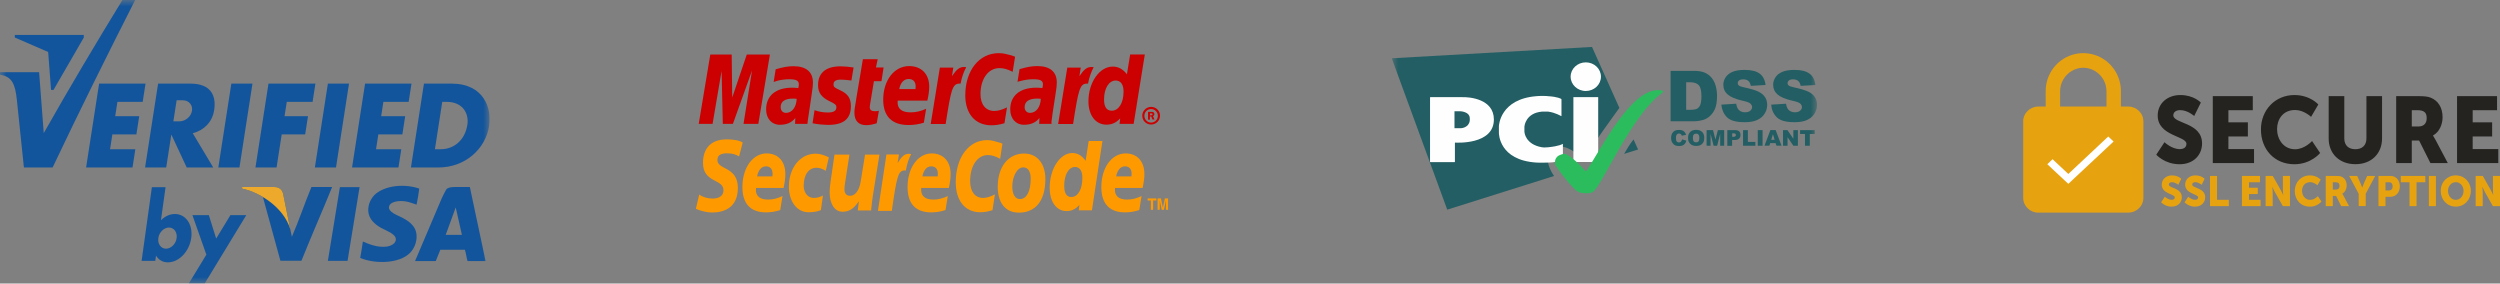 <svg width="194" height="22" viewBox="0 0 194 22" fill="none" xmlns="http://www.w3.org/2000/svg">
<rect x="0" y="0" width="194" height="22" fill="#808080" stroke="none"/>
<g clip-path="url(#clip0_834_90)">
<mask id="mask0_834_90" style="mask-type:luminance" maskUnits="userSpaceOnUse" x="0" y="0" width="38" height="22">
<path d="M38 0H0V22H38V0Z" fill="white"/>
</mask>
<g mask="url(#mask0_834_90)">
<path fill-rule="evenodd" clip-rule="evenodd" d="M32.533 14.633C32.481 15.067 32.411 15.482 32.325 15.88C31.963 15.76 31.546 15.567 30.957 15.607C30.604 15.631 30.188 15.769 30.183 16.093C30.176 16.453 30.754 16.666 31.075 16.823C31.655 17.107 32.277 17.485 32.325 18.253C32.362 18.844 32.094 19.358 31.79 19.652C30.978 20.436 29.179 20.518 27.951 20.017C28.027 19.599 28.097 19.173 28.159 18.74C28.635 18.946 29.288 19.225 30.004 19.135C30.33 19.093 30.73 18.899 30.718 18.557C30.704 18.14 29.942 17.891 29.558 17.675C29.112 17.424 28.604 17.005 28.576 16.367C28.558 15.942 28.719 15.544 28.933 15.272C29.567 14.467 31.197 14.18 32.533 14.633Z" fill="#12559C"/>
<path fill-rule="evenodd" clip-rule="evenodd" d="M17.952 6.488H19.592L18.582 12.996H16.941L17.952 6.488Z" fill="#12559C"/>
<path fill-rule="evenodd" clip-rule="evenodd" d="M13.707 7.782L13.454 9.415H13.928C14.389 9.415 14.825 9.047 14.898 8.598C14.97 8.15 14.652 7.782 14.191 7.782H13.707ZM12.268 6.488H14.779C16.377 6.488 16.793 7.429 16.618 8.553C16.473 9.491 15.813 10.117 14.957 10.34L16.547 12.996H14.488L13.295 10.44L12.898 12.996H11.258L12.268 6.488Z" fill="#12559C"/>
<path fill-rule="evenodd" clip-rule="evenodd" d="M25.444 6.488H27.084L26.074 12.996H24.434L25.444 6.488Z" fill="#12559C"/>
<path fill-rule="evenodd" clip-rule="evenodd" d="M28.33 6.488H31.932L31.712 7.904H29.751L29.579 9.015H31.443L31.224 10.43H29.359L29.18 11.581H31.141L30.922 12.996H27.32L28.33 6.488Z" fill="#12559C"/>
<path fill-rule="evenodd" clip-rule="evenodd" d="M7.691 6.488H11.293L11.073 7.904H9.112L8.94 9.015H10.804L10.584 10.43H8.72L8.541 11.581H10.503L10.283 12.996H6.682L7.691 6.488Z" fill="#12559C"/>
<path fill-rule="evenodd" clip-rule="evenodd" d="M20.834 6.488H24.476L24.257 7.904H22.255L22.08 9.015H23.901L23.681 10.43H21.86L21.462 12.996H19.824L20.834 6.488Z" fill="#12559C"/>
<path fill-rule="evenodd" clip-rule="evenodd" d="M34.32 7.904C34.438 7.904 34.551 7.904 34.659 7.904C35.912 7.904 36.402 8.807 36.268 9.68C36.085 10.85 35.262 11.581 34.187 11.581C34.044 11.581 33.906 11.581 33.749 11.581L34.32 7.904ZM32.899 6.488H35.037C37.583 6.488 38.164 8.457 37.965 9.744C37.679 11.581 36.077 12.996 34.027 12.996H31.889L32.899 6.488Z" fill="#12559C"/>
<path fill-rule="evenodd" clip-rule="evenodd" d="M0 5.602H3.035L3.395 10.329C5.403 6.777 7.444 3.358 9.5 0H10.489C8.313 4.29 6.164 8.609 4.083 12.996H1.855L1.312 7.782C1.177 6.489 0.922 5.939 0 5.8V5.602Z" fill="#12559C"/>
<path fill-rule="evenodd" clip-rule="evenodd" d="M1.149 2.913L3.737 4.034L3.962 6.98H4.152L6.502 2.915V2.711H1.148L1.149 2.913Z" fill="#12559C"/>
<path fill-rule="evenodd" clip-rule="evenodd" d="M11.786 14.526H12.848L12.49 17.091C12.793 16.791 13.164 16.607 13.579 16.607C14.43 16.607 14.989 17.446 14.839 18.481C14.688 19.517 13.885 20.358 13.033 20.358C12.613 20.358 12.312 20.164 12.107 19.838L12.05 20.245H10.988L11.786 14.526ZM13.111 17.657C13.504 17.657 13.77 18.025 13.706 18.478C13.643 18.931 13.274 19.297 12.881 19.297C12.489 19.297 12.223 18.931 12.286 18.478C12.349 18.025 12.719 17.657 13.111 17.657Z" fill="#12559C"/>
<path fill-rule="evenodd" clip-rule="evenodd" d="M14.931 16.693H16.205L16.775 18.511L17.881 16.693H19.113L15.881 22H14.65L16.013 19.762L14.931 16.693Z" fill="#12559C"/>
<path fill-rule="evenodd" clip-rule="evenodd" d="M25.443 20.243L26.376 14.524H27.903L26.97 20.243H25.443Z" fill="#12559C"/>
<path fill-rule="evenodd" clip-rule="evenodd" d="M24.167 14.512C23.642 15.78 23.192 17.125 22.65 18.375L22.491 17.625C22.491 17.622 22.489 17.619 22.488 17.616L22.515 17.75C22.398 17.355 22.197 16.982 21.942 16.641C21.934 16.633 21.928 16.624 21.921 16.615C21.876 16.556 21.828 16.498 21.781 16.442C21.751 16.407 21.722 16.372 21.692 16.338C21.322 15.925 20.874 15.568 20.4 15.285L21.758 20.231H23.394C24.165 18.301 24.995 16.433 25.774 14.512C25.239 14.512 24.703 14.512 24.167 14.512Z" fill="#12559C"/>
<path fill-rule="evenodd" clip-rule="evenodd" d="M21.285 14.513H18.789V14.638C20.226 14.924 22.04 16.156 22.515 17.75L21.979 15.086C21.905 14.675 21.626 14.513 21.285 14.513Z" fill="#12559C"/>
<path fill-rule="evenodd" clip-rule="evenodd" d="M35.364 16.097L34.587 18.224H35.844L35.364 16.097ZM37.681 20.261C37.215 20.261 36.749 20.261 36.283 20.261C36.193 19.988 36.167 19.65 36.075 19.379C35.44 19.379 34.805 19.379 34.17 19.379L33.814 20.261C33.278 20.261 32.742 20.261 32.207 20.261L34.289 15.364C34.382 15.15 34.547 14.856 34.617 14.725C34.722 14.527 35.132 14.512 35.306 14.512H36.461L37.681 20.261Z" fill="#12559C"/>
<path fill-rule="evenodd" clip-rule="evenodd" d="M21.285 14.513H18.789V14.638C20.226 14.924 22.04 16.156 22.515 17.75L21.979 15.086C21.905 14.675 21.626 14.513 21.285 14.513Z" fill="#ECA92B"/>
</g>
</g>
<path fill-rule="evenodd" clip-rule="evenodd" d="M79.982 13.87C79.982 14.863 79.658 15.448 79.147 15.448C78.771 15.458 78.552 15.061 78.552 14.476C78.552 13.781 78.885 12.987 79.408 12.987C79.836 12.987 79.982 13.414 79.982 13.87ZM81.121 13.88C81.121 12.778 80.546 11.915 79.471 11.915C78.228 11.915 77.424 12.957 77.424 14.495C77.424 15.597 77.904 16.5 79.074 16.5C80.254 16.5 81.121 15.706 81.121 13.88Z" fill="#FF9900"/>
<path fill-rule="evenodd" clip-rule="evenodd" d="M77.79 11.152L77.612 12.322C77.226 12.114 76.954 12.034 76.651 12.034C75.847 12.034 75.283 12.868 75.283 14.049C75.283 14.863 75.659 15.359 76.286 15.359C76.557 15.359 76.85 15.269 77.205 15.081L77.017 16.311C76.62 16.431 76.359 16.47 76.056 16.47C74.897 16.47 74.166 15.578 74.166 14.148C74.166 12.223 75.168 10.873 76.599 10.873C76.787 10.873 76.944 10.893 77.08 10.933L77.518 11.052C77.664 11.092 77.695 11.102 77.79 11.152Z" fill="#FF9900"/>
<path fill-rule="evenodd" clip-rule="evenodd" d="M70.656 11.945C70.625 11.935 70.584 11.935 70.542 11.935C70.187 11.935 69.988 12.124 69.654 12.649L69.758 11.985H68.787L68.129 16.361H69.205C69.591 13.682 69.695 13.225 70.207 13.225C70.239 13.225 70.239 13.225 70.291 13.235C70.385 12.709 70.521 12.322 70.698 11.965L70.656 11.945Z" fill="#FF9900"/>
<path fill-rule="evenodd" clip-rule="evenodd" d="M84.734 16.321H83.71L83.763 15.895C83.47 16.232 83.157 16.38 82.76 16.38C81.977 16.38 81.455 15.656 81.455 14.565C81.455 13.106 82.259 11.875 83.209 11.875C83.627 11.875 83.95 12.064 84.243 12.48L84.483 10.943H85.549L84.734 16.321ZM83.136 15.289C83.648 15.289 83.993 14.684 83.993 13.81C83.993 13.255 83.794 12.957 83.418 12.957C82.928 12.957 82.583 13.562 82.583 14.425C82.583 15.001 82.77 15.289 83.136 15.289Z" fill="#FF9900"/>
<path fill-rule="evenodd" clip-rule="evenodd" d="M60.546 16.301C60.18 16.421 59.825 16.48 59.439 16.48C58.238 16.48 57.611 15.806 57.611 14.515C57.611 13.017 58.415 11.905 59.49 11.905C60.379 11.905 60.943 12.521 60.943 13.503C60.943 13.82 60.9 14.138 60.806 14.584H58.666C58.655 14.654 58.655 14.684 58.655 14.723C58.655 15.23 58.979 15.487 59.606 15.487C59.992 15.487 60.337 15.398 60.723 15.21L60.546 16.301ZM59.94 13.691C59.94 13.602 59.95 13.523 59.95 13.473C59.95 13.116 59.762 12.908 59.439 12.908C59.094 12.908 58.853 13.186 58.749 13.691H59.94Z" fill="#FF9900"/>
<path fill-rule="evenodd" clip-rule="evenodd" d="M73.371 16.301C73.005 16.421 72.651 16.48 72.264 16.48C71.053 16.48 70.426 15.806 70.426 14.515C70.426 13.017 71.231 11.905 72.306 11.905C73.193 11.905 73.768 12.521 73.768 13.503C73.768 13.82 73.726 14.138 73.632 14.584H71.491C71.481 14.654 71.481 14.684 71.481 14.723C71.481 15.23 71.805 15.487 72.431 15.487C72.818 15.487 73.162 15.398 73.549 15.21L73.371 16.301ZM72.765 13.691C72.776 13.602 72.776 13.523 72.776 13.473C72.776 13.116 72.588 12.908 72.264 12.908C71.919 12.908 71.679 13.186 71.575 13.691H72.765Z" fill="#FF9900"/>
<path fill-rule="evenodd" clip-rule="evenodd" d="M88.408 16.301C88.031 16.421 87.677 16.48 87.301 16.48C86.1 16.48 85.463 15.806 85.463 14.515C85.463 13.017 86.267 11.905 87.353 11.905C88.241 11.905 88.804 12.521 88.804 13.503C88.804 13.82 88.762 14.138 88.668 14.584H86.528C86.517 14.654 86.517 14.684 86.517 14.723C86.517 15.23 86.841 15.487 87.468 15.487C87.854 15.487 88.198 15.398 88.585 15.21L88.408 16.301ZM87.802 13.691C87.802 13.602 87.812 13.523 87.812 13.473C87.812 13.116 87.624 12.908 87.301 12.908C86.956 12.908 86.716 13.186 86.611 13.691H87.802Z" fill="#FF9900"/>
<path fill-rule="evenodd" clip-rule="evenodd" d="M57.352 12.144C57.144 12.005 56.851 11.896 56.454 11.896C56.015 11.896 55.671 11.986 55.671 12.422C55.671 13.196 57.258 12.908 57.258 14.575C57.258 16.093 56.214 16.491 55.264 16.491C54.846 16.491 54.355 16.362 54 16.203L54.261 15.091C54.48 15.28 54.909 15.409 55.274 15.409C55.618 15.409 56.141 15.32 56.141 14.754C56.141 13.871 54.553 14.198 54.553 12.65C54.553 11.231 55.483 10.814 56.381 10.814C56.882 10.814 57.363 10.884 57.634 11.062L57.352 12.144Z" fill="#FF9900"/>
<path fill-rule="evenodd" clip-rule="evenodd" d="M63.703 16.302C63.483 16.401 63.18 16.47 62.741 16.47C61.802 16.47 61.217 15.578 61.217 14.486C61.217 13.057 62.063 11.925 63.305 11.925C63.577 11.925 63.995 12.034 64.318 12.213L64.079 13.255C63.848 13.107 63.608 13.017 63.358 13.017C62.783 13.017 62.366 13.523 62.366 14.416C62.366 14.932 62.669 15.359 63.139 15.359C63.42 15.359 63.618 15.3 63.859 15.17L63.703 16.302Z" fill="#FF9900"/>
<path fill-rule="evenodd" clip-rule="evenodd" d="M67.733 15.2C67.681 15.578 67.629 15.944 67.597 16.331H66.564L66.647 15.627H66.637C66.313 16.104 65.979 16.431 65.384 16.431C64.736 16.431 64.381 15.775 64.381 14.932C64.381 14.634 64.402 14.476 64.464 14.019L64.757 11.995H65.916L65.603 14.029C65.571 14.248 65.53 14.466 65.53 14.694C65.53 14.952 65.655 15.21 65.968 15.19C66.438 15.19 66.72 14.644 66.804 14L67.128 11.995H68.245L67.733 15.2Z" fill="#FF9900"/>
<path fill-rule="evenodd" clip-rule="evenodd" d="M89.483 16.281H89.305V15.557H89.055V15.398H89.733V15.557H89.483V16.281Z" fill="#FF9900"/>
<path fill-rule="evenodd" clip-rule="evenodd" d="M90.642 16.281H90.475V15.547L90.319 16.281H90.152L89.995 15.547V16.281H89.828V15.398H90.089L90.235 16.092H90.246L90.392 15.398H90.642V16.281Z" fill="#FF9900"/>
<path fill-rule="evenodd" clip-rule="evenodd" d="M88.639 8.978C88.639 8.601 88.952 8.293 89.327 8.293C89.714 8.293 90.017 8.601 90.017 8.978C90.017 9.355 89.714 9.662 89.327 9.662C88.952 9.672 88.639 9.365 88.639 8.978ZM89.327 9.514C89.62 9.514 89.85 9.276 89.85 8.988C89.85 8.7 89.61 8.462 89.327 8.462C89.035 8.462 88.806 8.7 88.806 8.988C88.806 9.276 89.035 9.514 89.327 9.514ZM89.234 9.285H89.087V8.68H89.349C89.4 8.68 89.463 8.68 89.505 8.71C89.557 8.74 89.579 8.799 89.579 8.858C89.579 8.928 89.537 8.988 89.474 9.007L89.589 9.276H89.432L89.338 9.037H89.234V9.285ZM89.234 8.948H89.317C89.349 8.948 89.38 8.948 89.4 8.938C89.421 8.928 89.432 8.898 89.432 8.868C89.432 8.849 89.421 8.819 89.4 8.809C89.38 8.799 89.338 8.799 89.317 8.799H89.244L89.234 8.948Z" fill="#CC0000"/>
<path fill-rule="evenodd" clip-rule="evenodd" d="M78.77 4.403L78.583 5.574C78.175 5.366 77.873 5.286 77.549 5.286C76.692 5.286 76.086 6.12 76.086 7.301C76.086 8.114 76.494 8.611 77.162 8.611C77.444 8.611 77.757 8.522 78.144 8.333L77.945 9.564C77.517 9.682 77.246 9.722 76.922 9.722C75.679 9.722 74.906 8.829 74.906 7.4C74.906 5.475 75.972 4.125 77.507 4.125C77.705 4.125 77.883 4.145 78.029 4.185L78.51 4.304C78.634 4.353 78.666 4.363 78.77 4.403Z" fill="#CC0000"/>
<path fill-rule="evenodd" clip-rule="evenodd" d="M74.938 5.208C74.907 5.198 74.865 5.198 74.823 5.198C74.447 5.198 74.228 5.386 73.873 5.912L73.977 5.247H72.933L72.223 9.623H73.382C73.8 6.944 73.904 6.488 74.457 6.488C74.489 6.488 74.499 6.488 74.541 6.488C74.646 5.962 74.781 5.575 74.98 5.217L74.938 5.208Z" fill="#CC0000"/>
<path fill-rule="evenodd" clip-rule="evenodd" d="M68.035 9.564C67.722 9.663 67.472 9.712 67.211 9.712C66.626 9.712 66.303 9.375 66.303 8.75C66.303 8.631 66.313 8.492 66.334 8.353L66.407 7.927L66.459 7.579L66.96 4.592H68.109L67.974 5.237H68.568L68.401 6.299H67.816L67.514 8.125C67.504 8.204 67.492 8.264 67.492 8.304C67.492 8.532 67.618 8.631 67.89 8.631C68.025 8.631 68.119 8.621 68.203 8.592L68.035 9.564Z" fill="#CC0000"/>
<path fill-rule="evenodd" clip-rule="evenodd" d="M63.481 6.625C63.481 7.181 63.752 7.559 64.358 7.846C64.818 8.065 64.902 8.134 64.902 8.332C64.902 8.601 64.692 8.729 64.243 8.729C63.899 8.729 63.586 8.68 63.209 8.551L63.053 9.563L63.314 9.612C63.388 9.622 63.481 9.642 63.617 9.653C63.889 9.672 64.108 9.692 64.254 9.692C65.465 9.692 66.029 9.226 66.029 8.233C66.029 7.638 65.799 7.28 65.215 7.013C64.735 6.795 64.682 6.745 64.682 6.536C64.682 6.298 64.87 6.179 65.246 6.179C65.476 6.179 65.779 6.209 66.071 6.248L66.238 5.236C65.935 5.186 65.486 5.147 65.225 5.147C63.919 5.147 63.471 5.812 63.481 6.625Z" fill="#CC0000"/>
<path fill-rule="evenodd" clip-rule="evenodd" d="M87.971 9.613H86.875L86.927 9.187C86.614 9.524 86.28 9.673 85.862 9.673C85.016 9.673 84.463 8.948 84.463 7.857C84.463 6.398 85.319 5.167 86.343 5.167C86.791 5.167 87.126 5.356 87.45 5.763L87.7 4.224H88.838L87.971 9.613ZM86.27 8.591C86.813 8.591 87.188 7.986 87.188 7.112C87.188 6.557 86.969 6.249 86.572 6.249C86.05 6.249 85.674 6.865 85.674 7.718C85.674 8.294 85.873 8.591 86.27 8.591Z" fill="#CC0000"/>
<path fill-rule="evenodd" clip-rule="evenodd" d="M71.69 9.523C71.293 9.642 70.918 9.702 70.501 9.702C69.215 9.702 68.537 9.027 68.537 7.737C68.537 6.229 69.393 5.128 70.552 5.128C71.502 5.128 72.108 5.752 72.108 6.725C72.108 7.042 72.066 7.36 71.962 7.806H69.665C69.654 7.876 69.654 7.906 69.654 7.945C69.654 8.462 69.999 8.719 70.668 8.719C71.075 8.719 71.451 8.63 71.868 8.442L71.69 9.523ZM71.043 6.913C71.054 6.824 71.054 6.745 71.054 6.695C71.054 6.337 70.855 6.13 70.511 6.13C70.145 6.13 69.884 6.408 69.779 6.913H71.043Z" fill="#CC0000"/>
<path fill-rule="evenodd" clip-rule="evenodd" d="M58.846 9.613H57.698L58.356 5.475L56.873 9.613H56.09L55.996 5.505L55.296 9.613H54.221L55.118 4.234H56.779L56.821 7.569L57.949 4.234H59.745L58.846 9.613Z" fill="#CC0000"/>
<path fill-rule="evenodd" clip-rule="evenodd" d="M61.822 7.668C61.696 7.658 61.644 7.648 61.561 7.648C60.902 7.648 60.579 7.877 60.579 8.313C60.579 8.582 60.746 8.76 60.996 8.76C61.456 8.76 61.801 8.313 61.822 7.668ZM62.657 9.613H61.696L61.717 9.157C61.425 9.524 61.038 9.683 60.506 9.683C59.879 9.683 59.451 9.197 59.451 8.492C59.451 7.42 60.203 6.805 61.477 6.805C61.613 6.805 61.78 6.815 61.947 6.835C61.978 6.686 61.989 6.626 61.989 6.547C61.989 6.26 61.791 6.15 61.248 6.15C60.924 6.15 60.548 6.2 60.286 6.279L60.141 6.328L60.036 6.359L60.192 5.376C60.767 5.208 61.153 5.138 61.571 5.138C62.563 5.138 63.085 5.585 63.085 6.418C63.085 6.637 63.064 6.795 62.991 7.291L62.762 8.849L62.719 9.127L62.688 9.345L62.668 9.504L62.657 9.613Z" fill="#CC0000"/>
<path fill-rule="evenodd" clip-rule="evenodd" d="M80.765 7.667C80.651 7.658 80.588 7.648 80.504 7.648C79.847 7.648 79.512 7.876 79.512 8.313C79.512 8.581 79.68 8.759 79.93 8.759C80.4 8.759 80.744 8.313 80.765 7.667ZM81.601 9.612H80.64L80.661 9.156C80.368 9.523 79.982 9.682 79.45 9.682C78.823 9.682 78.394 9.196 78.394 8.491C78.394 7.419 79.147 6.804 80.421 6.804C80.546 6.804 80.724 6.814 80.891 6.834C80.922 6.685 80.932 6.625 80.932 6.546C80.932 6.259 80.734 6.149 80.191 6.149C79.867 6.149 79.491 6.199 79.23 6.278L79.063 6.318L78.958 6.348L79.115 5.366C79.69 5.197 80.076 5.128 80.494 5.128C81.486 5.128 82.008 5.574 82.008 6.408C82.008 6.625 81.987 6.785 81.914 7.28L81.674 8.829L81.642 9.107L81.611 9.325L81.591 9.473L81.601 9.612Z" fill="#CC0000"/>
<path fill-rule="evenodd" clip-rule="evenodd" d="M84.827 5.208C84.795 5.198 84.754 5.198 84.712 5.198C84.336 5.198 84.116 5.386 83.761 5.912L83.866 5.247H82.822L82.111 9.623H83.271C83.688 6.944 83.792 6.488 84.346 6.488C84.378 6.488 84.378 6.488 84.43 6.488C84.534 5.962 84.681 5.575 84.868 5.217L84.827 5.208Z" fill="#CC0000"/>
<g clip-path="url(#clip1_834_90)">
<mask id="mask1_834_90" style="mask-type:luminance" maskUnits="userSpaceOnUse" x="108" y="0" width="33" height="22">
<path d="M141 0H108V22H141V0Z" fill="white"/>
</mask>
<g mask="url(#mask1_834_90)">
<path d="M130.53 10.814L130.86 10.913C130.838 11.006 130.805 11.083 130.756 11.144C130.706 11.204 130.651 11.254 130.58 11.281C130.508 11.314 130.42 11.331 130.31 11.331C130.178 11.331 130.074 11.314 129.986 11.276C129.903 11.237 129.832 11.171 129.771 11.072C129.711 10.979 129.678 10.852 129.678 10.704C129.678 10.506 129.733 10.352 129.837 10.242C129.942 10.132 130.096 10.082 130.288 10.082C130.442 10.082 130.558 10.115 130.646 10.176C130.734 10.236 130.8 10.33 130.838 10.462L130.508 10.533C130.497 10.495 130.486 10.467 130.47 10.451C130.448 10.423 130.426 10.401 130.393 10.385C130.36 10.368 130.327 10.363 130.294 10.363C130.211 10.363 130.145 10.396 130.101 10.467C130.068 10.517 130.052 10.599 130.052 10.704C130.052 10.836 130.074 10.929 130.112 10.979C130.151 11.028 130.211 11.056 130.283 11.056C130.354 11.056 130.409 11.034 130.442 10.995C130.486 10.946 130.514 10.891 130.53 10.814Z" fill="#225E63"/>
<path d="M130.992 10.704C130.992 10.506 131.047 10.352 131.157 10.242C131.267 10.132 131.421 10.077 131.619 10.077C131.822 10.077 131.976 10.132 132.086 10.236C132.196 10.346 132.251 10.495 132.251 10.693C132.251 10.836 132.229 10.951 132.18 11.039C132.13 11.127 132.064 11.199 131.971 11.248C131.883 11.298 131.768 11.325 131.636 11.325C131.498 11.325 131.388 11.303 131.295 11.259C131.207 11.215 131.135 11.149 131.075 11.05C131.014 10.951 130.992 10.847 130.992 10.704ZM131.366 10.704C131.366 10.825 131.388 10.913 131.432 10.968C131.476 11.023 131.537 11.05 131.619 11.05C131.702 11.05 131.762 11.023 131.806 10.973C131.85 10.918 131.872 10.825 131.872 10.693C131.872 10.577 131.85 10.495 131.801 10.445C131.757 10.39 131.691 10.368 131.614 10.368C131.537 10.368 131.476 10.396 131.432 10.451C131.388 10.495 131.366 10.583 131.366 10.704Z" fill="#225E63"/>
<path d="M132.443 10.099H132.932L133.119 10.836L133.306 10.099H133.795V11.309H133.487V10.385L133.251 11.309H132.976L132.74 10.385V11.309H132.432V10.099H132.443Z" fill="#225E63"/>
<path d="M134.039 10.099H134.66C134.798 10.099 134.897 10.132 134.963 10.198C135.029 10.264 135.062 10.352 135.062 10.473C135.062 10.594 135.023 10.693 134.952 10.759C134.88 10.83 134.765 10.863 134.616 10.863H134.413V11.314H134.039V10.099ZM134.413 10.616H134.506C134.578 10.616 134.627 10.605 134.66 10.577C134.688 10.55 134.704 10.522 134.704 10.484C134.704 10.445 134.693 10.412 134.666 10.385C134.638 10.357 134.594 10.346 134.523 10.346H134.418V10.616H134.413Z" fill="#225E63"/>
<path d="M135.26 10.099H135.634V11.012H136.217V11.309H135.26V10.099Z" fill="#225E63"/>
<path d="M136.402 10.099H136.776V11.309H136.402V10.099Z" fill="#225E63"/>
<path d="M137.789 11.105H137.366L137.305 11.303H136.926L137.382 10.093H137.789L138.246 11.303H137.855L137.789 11.105ZM137.712 10.847L137.58 10.412L137.448 10.847H137.712Z" fill="#225E63"/>
<path d="M138.361 10.099H138.708L139.164 10.77V10.099H139.516V11.309H139.164L138.713 10.643V11.309H138.361V10.099Z" fill="#225E63"/>
<path d="M139.682 10.099H140.82V10.396H140.44V11.309H140.067V10.396H139.687V10.099H139.682Z" fill="#225E63"/>
<path d="M126.031 11.941L127.115 11.601L126.763 10.82C126.504 11.144 126.246 11.562 126.031 11.941ZM125.663 8.373L123.54 3.643L108 4.523L112.306 16.269L120.593 13.657C120.065 12.898 119.872 11.996 120.483 11.556C121.165 11.062 122.193 11.633 122.847 12.442C123.48 11.386 125.256 8.928 125.663 8.373Z" fill="#225E63"/>
<path d="M123.058 7.061C123.707 7.061 124.234 6.566 124.234 5.95C124.234 5.334 123.707 4.839 123.058 4.839C122.409 4.839 121.881 5.334 121.881 5.95C121.881 6.561 122.409 7.061 123.058 7.061ZM122.095 7.539H124.02V12.571H122.095V7.539Z" fill="#FEFEFE"/>
<path d="M121.143 9.008C121.159 9.013 121.17 9.008 121.17 8.991V7.716C121.17 7.699 121.159 7.683 121.143 7.672C121.143 7.672 120.89 7.507 120.12 7.463C120.081 7.441 119.405 7.435 119.224 7.463C116.419 7.688 116.314 9.717 116.314 9.805V10.3C116.314 10.361 116.314 12.434 119.224 12.615C119.509 12.637 120.065 12.615 120.12 12.615C120.791 12.615 121.253 12.412 121.253 12.412C121.269 12.406 121.28 12.39 121.28 12.373V11.18C121.28 11.164 121.269 11.158 121.258 11.169C121.258 11.169 121.049 11.334 120.136 11.428C119.878 11.455 119.751 11.444 119.658 11.428C118.36 11.208 118.3 10.262 118.3 10.262C118.3 10.245 118.294 10.218 118.294 10.207V9.844C118.294 9.827 118.294 9.8 118.3 9.789C118.3 9.789 118.388 8.771 119.658 8.662H120.136C120.692 8.733 121.143 9.008 121.143 9.008Z" fill="#FEFEFE"/>
<path d="M110.971 12.555C110.971 12.571 110.982 12.582 110.998 12.582H112.873C112.89 12.582 112.901 12.571 112.901 12.555V11.092C112.901 11.076 112.912 11.065 112.928 11.065C112.928 11.065 115.925 11.279 115.925 9.272C115.925 7.683 114.045 7.512 113.429 7.54C113.418 7.54 110.998 7.54 110.998 7.54C110.982 7.54 110.971 7.551 110.971 7.567V12.555ZM112.868 9.948V8.634H113.33C113.33 8.634 113.995 8.661 114.05 9.118C114.061 9.151 114.061 9.376 114.05 9.387C113.962 9.921 113.385 9.948 113.385 9.948H112.868Z" fill="#FEFEFE"/>
<path d="M123.112 14.999C123.266 14.999 123.387 14.999 123.585 14.911C124.266 14.553 126.571 8.928 129.001 7.196C129.018 7.185 129.034 7.168 129.045 7.152C129.062 7.13 129.062 7.108 129.062 7.108C129.062 7.108 129.062 6.992 128.704 6.992C126.543 6.932 124.294 11.468 123.112 13.261C123.095 13.283 123.018 13.261 123.018 13.261C123.018 13.261 122.226 12.326 121.539 11.969C121.522 11.963 121.445 11.936 121.363 11.941C121.308 11.941 120.989 12.007 120.84 12.161C120.664 12.348 120.67 12.453 120.67 12.678C120.67 12.695 120.681 12.772 120.703 12.81C120.873 13.107 121.638 14.163 122.27 14.746C122.364 14.817 122.512 14.999 123.112 14.999Z" fill="#2BBC5D"/>
<path d="M129.639 5.497H131.437C131.794 5.497 132.08 5.546 132.295 5.64C132.515 5.739 132.696 5.876 132.834 6.052C132.977 6.234 133.081 6.443 133.142 6.679C133.208 6.916 133.241 7.169 133.241 7.438C133.241 7.856 133.191 8.18 133.098 8.411C133.004 8.642 132.872 8.835 132.702 8.994C132.531 9.148 132.35 9.253 132.157 9.308C131.893 9.379 131.651 9.412 131.437 9.412H129.639V5.497ZM130.848 6.382V8.521H131.145C131.398 8.521 131.58 8.494 131.684 8.439C131.789 8.384 131.877 8.285 131.937 8.147C131.998 8.01 132.031 7.779 132.031 7.465C132.031 7.048 131.965 6.767 131.827 6.613C131.69 6.459 131.47 6.382 131.151 6.382H130.848Z" fill="#225E63"/>
<path d="M133.576 8.12L134.731 8.048C134.758 8.235 134.808 8.378 134.885 8.477C135.011 8.637 135.187 8.714 135.418 8.714C135.589 8.714 135.726 8.675 135.82 8.593C135.913 8.51 135.963 8.417 135.963 8.312C135.963 8.213 135.919 8.12 135.831 8.037C135.743 7.955 135.534 7.883 135.209 7.812C134.676 7.691 134.302 7.531 134.071 7.333C133.84 7.135 133.73 6.882 133.73 6.574C133.73 6.371 133.791 6.184 133.906 6.003C134.022 5.821 134.198 5.684 134.434 5.579C134.67 5.475 134.989 5.425 135.396 5.425C135.897 5.425 136.282 5.519 136.54 5.706C136.804 5.893 136.958 6.19 137.008 6.596L135.864 6.662C135.831 6.486 135.77 6.36 135.671 6.278C135.572 6.195 135.44 6.157 135.27 6.157C135.127 6.157 135.022 6.184 134.951 6.245C134.879 6.305 134.846 6.377 134.846 6.465C134.846 6.525 134.874 6.585 134.934 6.635C134.989 6.684 135.127 6.734 135.341 6.778C135.869 6.893 136.249 7.009 136.48 7.124C136.711 7.24 136.876 7.388 136.98 7.559C137.085 7.729 137.134 7.927 137.134 8.142C137.134 8.395 137.063 8.626 136.925 8.835C136.788 9.049 136.59 9.209 136.342 9.319C136.095 9.428 135.776 9.483 135.396 9.483C134.731 9.483 134.269 9.357 134.011 9.099C133.758 8.84 133.615 8.516 133.576 8.12Z" fill="#225E63"/>
<path d="M137.443 8.12L138.598 8.048C138.626 8.235 138.675 8.378 138.752 8.477C138.879 8.637 139.055 8.714 139.286 8.714C139.456 8.714 139.593 8.675 139.687 8.593C139.78 8.51 139.83 8.417 139.83 8.312C139.83 8.213 139.786 8.12 139.698 8.037C139.61 7.955 139.401 7.883 139.077 7.812C138.543 7.691 138.169 7.531 137.938 7.333C137.713 7.135 137.597 6.882 137.597 6.574C137.597 6.371 137.658 6.184 137.773 6.003C137.889 5.821 138.065 5.684 138.301 5.579C138.538 5.475 138.857 5.425 139.264 5.425C139.764 5.425 140.149 5.519 140.407 5.706C140.671 5.893 140.825 6.19 140.875 6.596L139.731 6.662C139.698 6.486 139.637 6.36 139.538 6.278C139.439 6.195 139.308 6.157 139.137 6.157C138.994 6.157 138.89 6.184 138.818 6.245C138.747 6.305 138.714 6.377 138.714 6.465C138.714 6.525 138.741 6.585 138.802 6.635C138.857 6.684 138.994 6.734 139.209 6.778C139.736 6.893 140.116 7.009 140.347 7.124C140.578 7.24 140.743 7.388 140.847 7.559C140.952 7.729 141.001 7.927 141.001 8.142C141.001 8.395 140.93 8.626 140.792 8.835C140.655 9.049 140.457 9.209 140.209 9.319C139.962 9.428 139.643 9.483 139.264 9.483C138.598 9.483 138.136 9.357 137.878 9.099C137.619 8.84 137.476 8.516 137.443 8.12Z" fill="#225E63"/>
</g>
</g>
<path d="M167.991 15.264C167.991 15.264 168.244 15.506 168.525 15.506C168.638 15.506 168.76 15.46 168.76 15.319C168.76 15.04 167.753 15.05 167.753 14.329C167.753 13.896 168.1 13.611 168.544 13.611C169.025 13.611 169.266 13.876 169.266 13.876L169.034 14.345C169.034 14.345 168.809 14.138 168.541 14.138C168.428 14.138 168.303 14.189 168.303 14.322C168.303 14.617 169.309 14.565 169.309 15.306C169.309 15.697 169.025 16.034 168.521 16.034C168.218 16.039 167.924 15.919 167.703 15.699L167.991 15.264ZM169.806 15.264C169.806 15.264 170.06 15.506 170.341 15.506C170.454 15.506 170.576 15.46 170.576 15.319C170.576 15.04 169.568 15.05 169.568 14.329C169.568 13.896 169.916 13.611 170.36 13.611C170.841 13.611 171.079 13.876 171.079 13.876L170.848 14.345C170.848 14.345 170.622 14.138 170.354 14.138C170.241 14.138 170.116 14.189 170.116 14.322C170.116 14.617 171.123 14.565 171.123 15.306C171.123 15.697 170.838 16.034 170.335 16.034C170.031 16.039 169.737 15.919 169.517 15.699L169.806 15.264ZM171.496 13.65H172.043V15.502H172.957V15.995H171.496V13.65ZM173.973 13.65H175.374V14.142H174.521V14.569H175.203V15.06H174.521V15.502H175.419V15.995H173.975L173.973 13.65ZM175.812 13.65H176.365L176.984 14.745C177.054 14.875 177.116 15.009 177.172 15.145H177.178C177.178 15.145 177.153 14.893 177.153 14.745V13.65H177.701V15.994H177.151L176.528 14.902C176.458 14.773 176.396 14.639 176.34 14.502H176.334C176.334 14.502 176.359 14.754 176.359 14.902V15.994H175.812V13.65ZM179.245 13.611C179.799 13.611 180.084 13.942 180.084 13.942L179.83 14.374C179.83 14.374 179.58 14.136 179.27 14.136C178.842 14.136 178.639 14.466 178.639 14.804C178.639 15.152 178.858 15.511 179.271 15.511C179.607 15.511 179.864 15.222 179.864 15.222L180.146 15.642C179.911 15.898 179.585 16.04 179.245 16.035C178.545 16.035 178.073 15.514 178.073 14.819C178.073 14.135 178.573 13.611 179.245 13.611ZM180.477 13.65H181.257C181.485 13.65 181.593 13.666 181.689 13.706C181.943 13.806 182.102 14.047 182.102 14.388C182.102 14.637 181.99 14.909 181.765 15.027V15.034C181.796 15.079 181.825 15.126 181.85 15.175L182.283 15.995H181.678L181.281 15.204H181.024V15.995H180.477V13.65ZM181.262 14.713C181.437 14.713 181.547 14.611 181.547 14.424C181.547 14.247 181.485 14.142 181.21 14.142H181.026V14.713H181.262ZM183.033 15.034L182.294 13.65H182.917L183.17 14.214C183.242 14.374 183.305 14.551 183.305 14.551H183.311C183.311 14.551 183.373 14.374 183.445 14.214L183.695 13.65H184.318L183.58 15.034V15.992H183.033V15.034ZM184.568 13.65H185.497C185.929 13.65 186.226 13.984 186.226 14.457C186.226 14.93 185.932 15.27 185.497 15.27H185.115V15.995H184.568V13.65ZM185.386 14.778C185.578 14.778 185.67 14.644 185.67 14.457C185.67 14.27 185.574 14.142 185.395 14.142H185.115V14.778L185.386 14.778ZM186.979 14.142H186.3V13.65H188.205V14.142H187.526V15.995H186.979V14.142ZM188.48 13.65H189.027V15.995H188.48V13.65ZM190.569 13.611C191.242 13.611 191.738 14.136 191.738 14.807C191.738 15.496 191.245 16.034 190.569 16.034C189.893 16.034 189.399 15.496 189.399 14.807C189.399 14.136 189.893 13.611 190.569 13.611ZM190.569 15.509C190.906 15.509 191.172 15.207 191.172 14.807C191.172 14.424 190.903 14.136 190.569 14.136C190.235 14.136 189.965 14.424 189.965 14.807C189.965 15.208 190.234 15.509 190.569 15.509ZM192.11 13.65H192.664L193.284 14.745C193.354 14.875 193.416 15.009 193.472 15.145H193.477C193.477 15.145 193.452 14.893 193.452 14.745V13.65H193.999V15.994H193.449L192.827 14.902C192.758 14.773 192.695 14.639 192.639 14.502H192.633C192.633 14.502 192.658 14.754 192.658 14.902V15.994H192.11V13.65Z" fill="#E7A210"/>
<path d="M167.964 11.036C167.964 11.036 168.526 11.573 169.149 11.573C169.398 11.573 169.668 11.472 169.668 11.16C169.668 10.542 167.438 10.564 167.438 8.966C167.438 8.007 168.208 7.375 169.19 7.375C170.257 7.375 170.784 7.963 170.784 7.963L170.27 9.002C170.27 9.002 169.772 8.545 169.176 8.545C168.927 8.545 168.65 8.66 168.65 8.951C168.65 9.607 170.88 9.489 170.88 11.13C170.88 11.995 170.25 12.745 169.134 12.745C167.971 12.745 167.326 12.003 167.326 12.003L167.964 11.036ZM171.712 7.46H174.816V8.549H172.925V9.494H174.435V10.588H172.925V11.566H174.913V12.655H171.712V7.46ZM178.044 7.375C179.271 7.375 179.901 8.108 179.901 8.108L179.34 9.067C179.34 9.067 178.785 8.536 178.1 8.536C177.15 8.536 176.7 9.27 176.7 10.018C176.7 10.788 177.185 11.582 178.1 11.582C178.848 11.582 179.416 10.943 179.416 10.943L180.042 11.873C180.042 11.873 179.342 12.745 178.046 12.745C176.495 12.745 175.449 11.589 175.449 10.049C175.446 8.537 176.555 7.375 178.044 7.375ZM180.705 7.46H181.917V10.743C181.917 11.288 182.257 11.579 182.776 11.579C183.296 11.579 183.635 11.288 183.635 10.743V7.46H184.847V10.743C184.847 11.912 184.029 12.741 182.783 12.741C181.522 12.741 180.705 11.912 180.705 10.743V7.46ZM185.943 7.46H187.667C188.173 7.46 188.415 7.496 188.63 7.584C189.191 7.809 189.544 8.34 189.544 9.097C189.544 9.649 189.294 10.252 188.803 10.513V10.528C188.871 10.628 188.933 10.732 188.989 10.84L189.951 12.656H188.602L187.723 10.905H187.154V12.655H185.943V7.46ZM187.681 9.814C188.069 9.814 188.311 9.588 188.311 9.175C188.311 8.782 188.173 8.549 187.564 8.549H187.155V9.815L187.681 9.814ZM190.667 7.46H193.771V8.549H191.88V9.494H193.39V10.588H191.88V11.566H193.868V12.655H190.667V7.46Z" fill="#252320"/>
<path fill-rule="evenodd" clip-rule="evenodd" d="M165.977 8.608C165.759 8.388 165.462 8.266 165.154 8.269L164.581 8.269V7.083C164.585 6.561 164.45 6.048 164.19 5.597C163.936 5.151 163.57 4.779 163.129 4.521C162.221 3.993 161.105 3.993 160.197 4.521C159.757 4.779 159.391 5.151 159.136 5.597C158.877 6.048 158.742 6.56 158.746 7.081V8.269H158.173C157.865 8.266 157.568 8.388 157.349 8.608C157.123 8.819 156.996 9.117 157 9.428V15.341C156.996 15.652 157.123 15.95 157.349 16.161C157.568 16.382 157.865 16.504 158.173 16.5H165.154C165.462 16.503 165.759 16.382 165.977 16.161C166.203 15.95 166.33 15.652 166.327 15.341V9.429C166.33 9.117 166.203 8.819 165.977 8.608ZM163.464 7.081V8.268H159.864V7.081C159.863 6.762 159.947 6.45 160.107 6.176C160.266 5.896 160.496 5.664 160.772 5.504C161.323 5.174 162.008 5.174 162.559 5.504C162.834 5.665 163.063 5.896 163.222 6.176C163.381 6.45 163.465 6.762 163.464 7.081Z" fill="#E7A210"/>
<path d="M160.501 13.499L163.6 10.594L164.014 10.982L160.501 14.267L158.871 12.743L159.279 12.355L160.501 13.499Z" fill="white"/>
<defs>
<clipPath id="clip0_834_90">
<rect width="38" height="22" fill="white"/>
</clipPath>
<clipPath id="clip1_834_90">
<rect width="33" height="22" fill="white" transform="translate(108)"/>
</clipPath>
</defs>
</svg>
